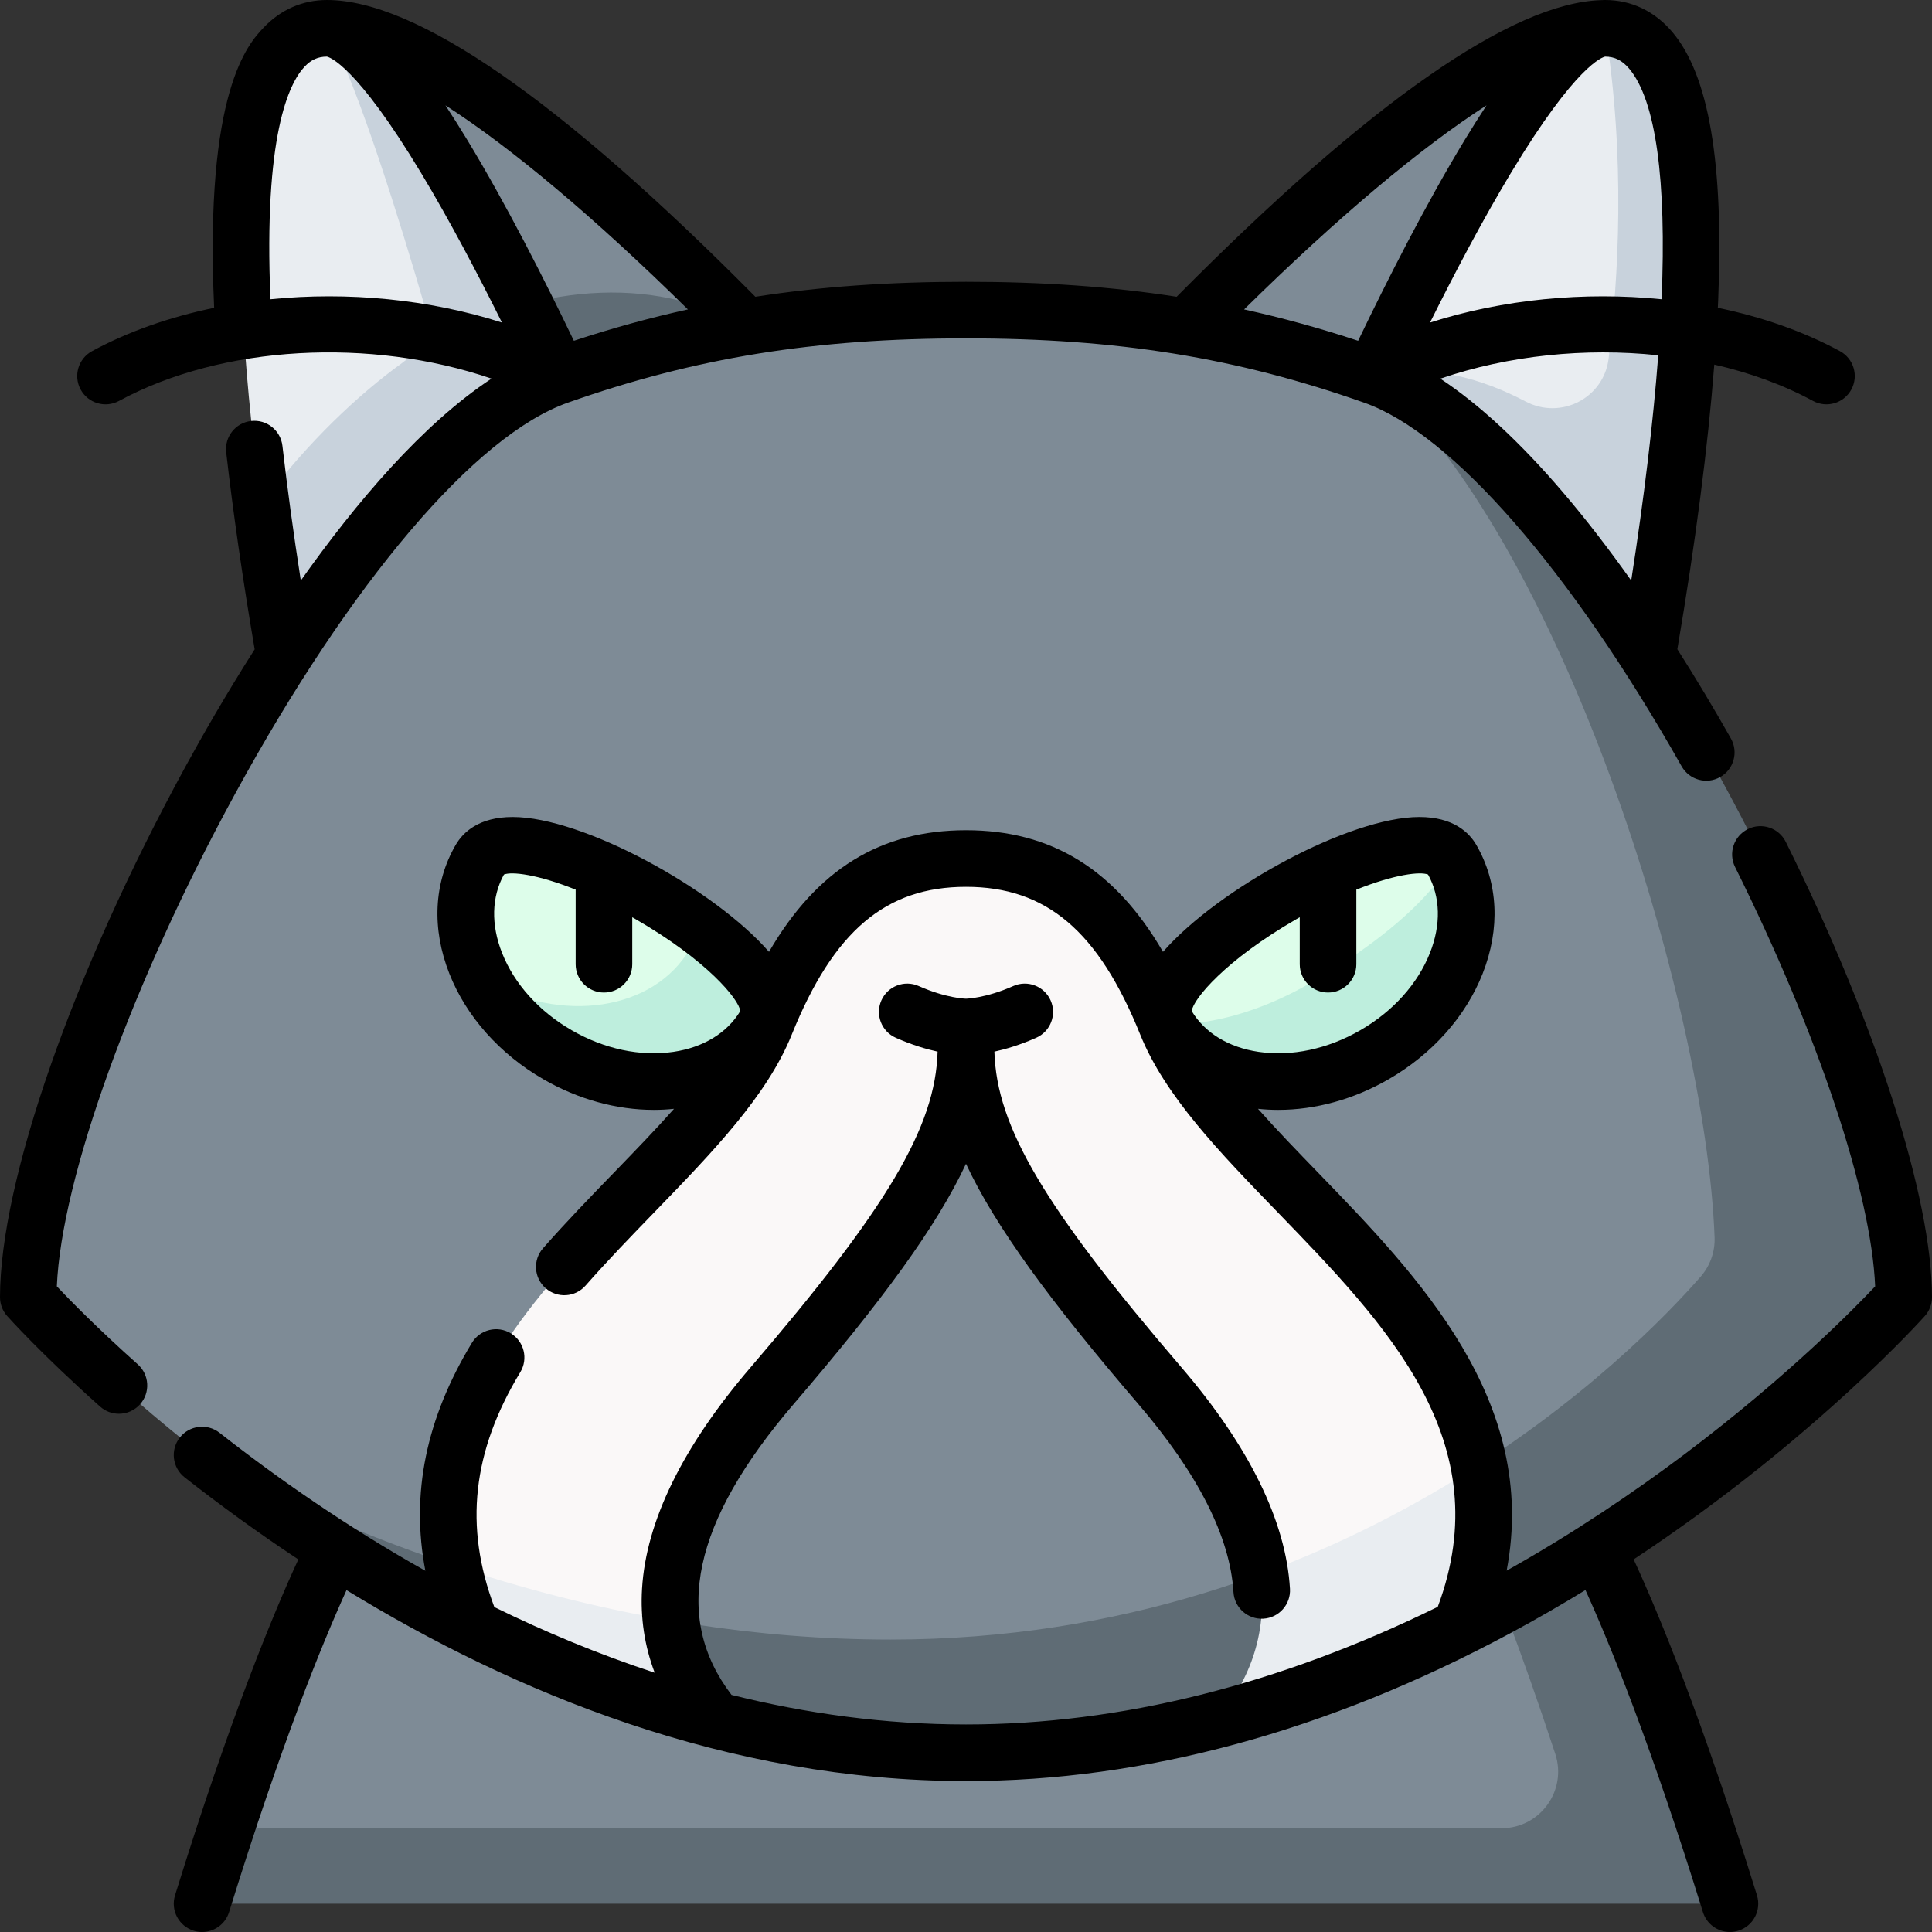 <svg id="Capa_1" enable-background="new 0 0 512.002 512.002" height="512" viewBox="0 0 512.002 512.002" width="512" xmlns="http://www.w3.org/2000/svg"><rect x="0" y="0" width="512.002" height="512.002" fill="#333333" stroke="none"/><g><g><path d="m389.515 403.965h-297.389s-12.628 21.125-32.191 80.535l375.519 10c-12.145-39.196-30.867-72.626-45.939-90.535z" fill="#7e8b96"/><path d="m458.453 504.5c-23.158-74.744-38.577-100.535-38.577-100.535h-30.361c5.571 12.829 13.326 32.488 22.652 60.837 3.192 9.703-4.032 19.698-14.246 19.698h-337.987c-2.054 6.239-4.185 12.897-6.385 20z" fill="#5f6c75"/><path d="m198.361 87.481c-33.143-33.807-83.559-79.981-111.703-79.981l18.566 103.071z" fill="#7e8b96"/><path d="m198.361 87.481c-22.087-14.301-54.77-13.124-83.136 3.09 0 0-17.095-61.841-28.566-83.071l.577 226.197 143.643-111.299c0 .001-13.383-15.399-32.518-34.917z" fill="#5f6c75"/><path d="m135.225 90.571s-29.89-63.503-48.566-83.071c-27.812 0-25.5 65.607-17.444 126.154z" fill="#e9edf1"/><path d="m158.594 122.399s-49.793-114.899-71.936-114.899c8.494 15.72 20.071 53.705 25.509 72.364 1.767 6.063-.429 12.612-5.556 16.3-11.273 8.109-25.065 20.893-37.397 37.491 6.902 51.878 18.021 100.043 18.021 100.043z" fill="#c8d2dc"/><path d="m425.344 7.5c-44.393 0-144.221 114.899-144.221 114.899l143.643 111.298z" fill="#7e8b96"/><path d="m428.874 143.235s22.747-113.951-3.53-135.735c-15.834 0-45.803 58.747-61.597 92.226z" fill="#e9edf1"/><path d="m425.344 7.5c5.519 34.272 3.542 66.624.96 87.531-1.295 10.482-12.653 16.296-21.998 11.375-10.901-5.741-25.554-10.522-40.56-6.68-6.293 13.339-10.339 22.673-10.339 22.673l71.359 111.299c.001-.001 52.22-226.198.578-226.198z" fill="#c8d2dc"/><path d="m479.501 339.775c0-60.494-59.625-208.758-115.44-240.118-31.41-11.085-62.938-17.482-108.06-17.482-45.123 0-76.65 6.397-108.06 17.482-58.708 20.719-140.44 183.624-140.44 244.118 0 0 18.029 20.213 48.972 44.095 43.067 29.396 111.831 58.63 189.528 58.63 152.552 0 233.5-106.725 233.5-106.725z" fill="#7e8b96"/><path d="m364.061 99.657c49.34 42.216 87.96 165.582 90.325 228.248.144 3.828-1.182 7.55-3.703 10.434-17.187 19.665-91.931 96.16-214.682 96.16-71.74 0-134.852-23.534-179.528-46.63 18.572 14.335 41.799 29.992 68.578 43.396l64.49 24.515c21.034 5.455 43.297 8.719 66.46 8.719 23.168 0 45.437-3.266 66.477-8.724l64.473-24.509c71.403-35.737 117.55-87.492 117.55-87.492 0-60.493-81.732-223.397-140.44-244.117z" fill="#5f6c75"/><path d="m204.649 367.201c37.089-43.242 51.352-66.52 51.352-89.905 0 23.386 14.263 46.664 51.352 89.905 16.978 19.795 24.622 36.281 26.579 49.992 0 0 53.017 14.071 58.011-29.002-9.405-48.772-68.589-81.48-82.813-116.826-12.097-29.966-28.351-43.847-53.129-43.846-24.778-.001-41.033 13.881-53.129 43.846-16.669 41.421-95.093 79.217-82.773 143.494 4.954 16.403 57.714 14.601 57.714 14.601-1.707-15.815 4.452-36.162 26.836-62.259z" fill="#faf8f8"/><path d="m391.943 388.192c-16.307 10.524-35.685 20.807-58.011 29.002 2.373 16.62-3.611 29.161-11.458 38.567 23.122-5.998 44.763-14.631 64.475-24.496 6.471-15.757 7.517-29.991 4.994-43.073z" fill="#e9edf1"/><path d="m120.099 414.86c1.013 5.284 2.63 10.744 4.954 16.403 19.718 9.869 41.359 18.516 64.49 24.515-5.793-6.939-10.572-15.585-11.73-26.316-20.422-3.5-39.753-8.604-57.714-14.602z" fill="#e9edf1"/><path d="m384.767 227.697s6.176 20.076-33.208 42.814c-27.293 15.758-42.429.854-42.429.854-9.56-16.558 66.077-60.226 75.637-43.668z" fill="#ddfdea"/><path d="m384.767 227.697s-5.851 14.539-37.508 32.816c-21.939 12.666-38.128 10.852-38.128 10.852 9.56 16.559 34.242 20.207 55.128 8.148s30.068-35.257 20.508-51.816z" fill="#beeedd"/><path d="m127.237 227.695c0 .001-.001.001-.001.002-5.545 9.604-4.774 21.439.917 32.042 19.682 19.683 55.221 18.078 64.719 1.627 1.162-2.012-3.753-12.906-7.587-15.737-20.671-15.261-52.107-28.217-58.048-17.934z" fill="#ddfdea"/><path d="m185.284 245.63c-.552 1.938-1.333 3.867-2.412 5.736-9.498 16.451-33.92 20.151-54.719 8.373 4.121 7.677 10.818 14.71 19.591 19.774 20.886 12.059 45.568 8.411 55.128-8.148 3.621-6.271-4.984-16.431-17.588-25.735z" fill="#beeedd"/></g><g><path d="m473.25 223.102c-1.845-3.709-6.346-5.221-10.055-3.375-3.709 1.845-5.22 6.346-3.375 10.055 22.054 44.344 36.075 86.438 37.119 111.123-2.779 2.944-8.436 8.757-16.538 16.217-17.582 16.188-45.581 39.187-81.125 59.116 8.588-45.013-23.537-78.187-49.945-105.45-5.584-5.764-11.041-11.403-15.951-16.942 1.776.188 3.567.284 5.37.284 9.869 0 20.028-2.791 29.258-8.12 11.561-6.674 20.402-16.603 24.896-27.956 4.733-11.96 4.15-24.073-1.642-34.106-1.958-3.392-6.172-7.434-15.128-7.434-18.481 0-53.23 18.908-67.927 35.736-12.717-21.895-29.604-32.231-52.205-32.23-.002 0-.001 0-.003 0-22.599 0-39.486 10.333-52.204 32.229-14.698-16.828-49.445-35.735-67.926-35.735-8.956 0-13.17 4.043-15.128 7.434-5.792 10.033-6.375 22.146-1.642 34.106 4.494 11.353 13.335 21.281 24.896 27.956 9.23 5.329 19.389 8.12 29.258 8.12 1.803 0 3.597-.096 5.374-.284-4.909 5.539-10.371 11.178-15.955 16.943-6.221 6.422-12.655 13.064-18.762 20.009-2.735 3.11-2.432 7.849.679 10.584 3.11 2.735 7.849 2.432 10.584-.679 5.869-6.673 12.174-13.183 18.272-19.478 15.349-15.846 29.847-30.812 36.381-47.05 11.08-27.445 24.889-39.155 46.175-39.154 21.286-.001 35.095 11.708 46.171 39.146 6.538 16.246 21.035 31.212 36.384 47.058 28.946 29.883 58.854 60.766 42.462 104.609-42.135 20.684-84.133 31.166-125.017 31.166-21.581 0-42.381-2.909-62.137-7.833-15.725-20.594-10.322-45.837 16.478-77.083 23.606-27.521 37.924-47.136 45.659-63.666 7.735 16.53 22.053 36.144 45.659 63.666 15.863 18.494 24.349 35.265 25.223 49.847.248 4.134 3.791 7.292 7.935 7.038 4.135-.248 7.286-3.8 7.038-7.935-1.075-17.925-10.768-37.68-28.811-58.715-36.198-42.202-48.954-63.651-49.518-83.625 3.037-.665 6.82-1.783 11.087-3.677 3.786-1.68 5.493-6.112 3.813-9.898-1.681-3.786-6.11-5.49-9.898-3.813-7.322 3.25-12.495 3.355-12.467 3.356-.041 0-.082 0-.123 0-.067 0-5.159-.112-12.467-3.356-3.787-1.679-8.217.027-9.898 3.813-1.68 3.786.027 8.218 3.813 9.898 4.267 1.894 8.05 3.011 11.087 3.677-.563 19.974-13.32 41.423-49.518 83.625-18.042 21.036-27.736 40.791-28.811 58.715-.464 7.747.67 15.182 3.354 22.252-14.909-4.891-29.118-10.831-42.497-17.398-8.037-21.399-5.826-41.25 6.886-62.249 2.145-3.543 1.012-8.155-2.532-10.3s-8.155-1.012-10.3 2.532c-12.155 20.079-16.241 39.986-12.328 60.404-20.815-11.685-39.193-24.526-54.55-36.576-3.258-2.558-7.973-1.988-10.53 1.271-2.557 3.258-1.988 7.973 1.271 10.53 9.064 7.113 19.15 14.49 30.143 21.763-6.604 14.291-18.168 42.192-32.677 89.018-1.226 3.957.988 8.158 4.944 9.384.739.229 1.487.338 2.222.338 3.2 0 6.165-2.065 7.162-5.282 13.678-44.147 24.597-70.968 31.119-85.321 44.165 27.046 100.817 50.6 164.169 50.6 47.253 0 95.727-13.151 144.073-39.089 6.966-3.737 13.663-7.604 20.087-11.532 6.521 14.347 17.444 41.172 31.128 85.341.997 3.217 3.961 5.282 7.162 5.282.735 0 1.483-.109 2.222-.338 3.957-1.226 6.17-5.427 4.944-9.384-14.511-46.837-26.078-74.739-32.681-89.027 24.413-16.131 44.034-32.584 57.625-45.098 12.421-11.437 19.253-19.07 19.538-19.39 1.225-1.374 1.902-3.15 1.902-4.991 0-26.373-14.849-72.612-38.751-120.672zm-321.756 49.917c-8.643-4.99-15.194-12.265-18.448-20.486-2.959-7.478-2.777-14.835.504-20.765 2.03-.843 8.839-.08 19.004 3.999v19.765c0 4.142 3.358 7.5 7.5 7.5s7.5-3.358 7.5-7.5v-12.447c.307.174.611.344.92.523 18.856 10.887 27.302 21.146 27.715 24.325-3.494 5.807-9.775 9.643-17.73 10.819-8.745 1.292-18.323-.744-26.965-5.733zm192.034-29.411c.31-.179.614-.349.92-.523v12.447c0 4.142 3.358 7.5 7.5 7.5s7.5-3.358 7.5-7.5v-19.764c10.167-4.078 16.977-4.842 19.004-3.999 3.281 5.93 3.463 13.287.504 20.765-3.254 8.221-9.805 15.496-18.448 20.486s-18.22 7.025-26.965 5.733c-7.956-1.176-14.236-5.012-17.73-10.819.413-3.18 8.859-13.439 27.715-24.326z"/><path d="m36.509 361.569c-10.752-9.594-18.138-17.164-21.445-20.666 1.21-28.651 19.88-80.413 47.225-130.509 30.716-56.272 63.668-95.025 88.148-103.665 33.873-11.954 65.443-17.054 105.564-17.054 40.122 0 71.692 5.101 105.564 17.055 23.155 8.172 54.591 44.194 84.09 96.36 2.039 3.606 6.616 4.876 10.22 2.836 3.605-2.039 4.875-6.615 2.836-10.22-4.646-8.216-9.397-16.125-14.195-23.656 4.827-28.373 8.104-53.645 9.792-75.428 9.394 2.144 18.264 5.352 26.155 9.628 3.643 1.974 8.194.621 10.167-3.02 1.974-3.642.622-8.194-3.02-10.167-9.705-5.26-20.718-9.081-32.364-11.489.032-.697.07-1.407.098-2.096 1.484-36.319-2.483-59.53-12.128-70.959-4.702-5.573-10.883-8.519-17.872-8.519-.326 0-.653.012-.981.034-23.691.709-61.535 27.145-112.538 78.613-17.397-2.707-35.573-3.971-55.823-3.971s-38.426 1.264-55.823 3.971c-51.706-52.177-89.898-78.647-113.521-78.647-6.468 0-12.288 2.542-16.832 7.353-3.936 4.167-15.701 16.63-13.075 74.223-11.645 2.407-22.657 6.229-32.361 11.488-3.642 1.974-4.994 6.525-3.02 10.167 1.973 3.641 6.524 4.995 10.167 3.02 27.453-14.878 66.753-16.837 98.723-5.912-18.249 12.019-35.906 32.829-50.542 53.508-1.954-12.558-3.59-24.518-4.87-35.685-.471-4.115-4.186-7.071-8.305-6.598-4.115.471-7.069 4.189-6.598 8.305 1.834 16.01 4.372 33.576 7.543 52.212-7.705 12.096-14.014 23.15-18.368 31.127-29.838 54.667-49.119 109.843-49.119 140.567 0 1.841.677 3.617 1.902 4.991.361.405 9.025 10.082 24.619 23.995 1.43 1.276 3.213 1.904 4.991 1.904 2.063 0 4.117-.846 5.599-2.507 2.758-3.091 2.488-7.831-.603-10.589zm395.779-207.727c-6.084-8.579-12.169-16.456-18.146-23.443-11.331-13.248-22.184-23.284-32.437-30.047 18.06-6.178 38.458-8.247 57.745-6.19-1.316 17.467-3.705 37.469-7.162 59.68zm8.052-74.539c-20.51-2.062-42.051-.008-61.364 6.18 6.357-12.781 13.854-27.06 21.366-39.541 17.402-28.916 24.454-30.827 25.049-30.939 2.545.013 4.51.997 6.361 3.19 7.083 8.393 9.934 29.607 8.588 61.11zm-46.392-51.387c-1.854 2.817-3.773 5.864-5.768 9.15-10.345 17.043-20.661 37.427-28.261 53.251-10.13-3.346-20.116-6.091-30.219-8.315 24.808-24.423 46.719-42.809 64.248-54.086zm-241.865 62.401c-7.6-15.824-17.916-36.208-28.261-53.251-1.995-3.287-3.915-6.333-5.768-9.15 17.529 11.276 39.441 29.664 64.249 54.087-10.104 2.223-20.09 4.967-30.22 8.314zm-80.415-11.015c-1.808-43.165 4.812-57.151 9.062-61.648 1.721-1.822 3.537-2.64 5.88-2.651.585.109 7.633 1.998 25.049 30.939 7.512 12.482 15.009 26.76 21.366 39.541-19.31-6.187-40.849-8.242-61.357-6.181z"/></g></g></svg>